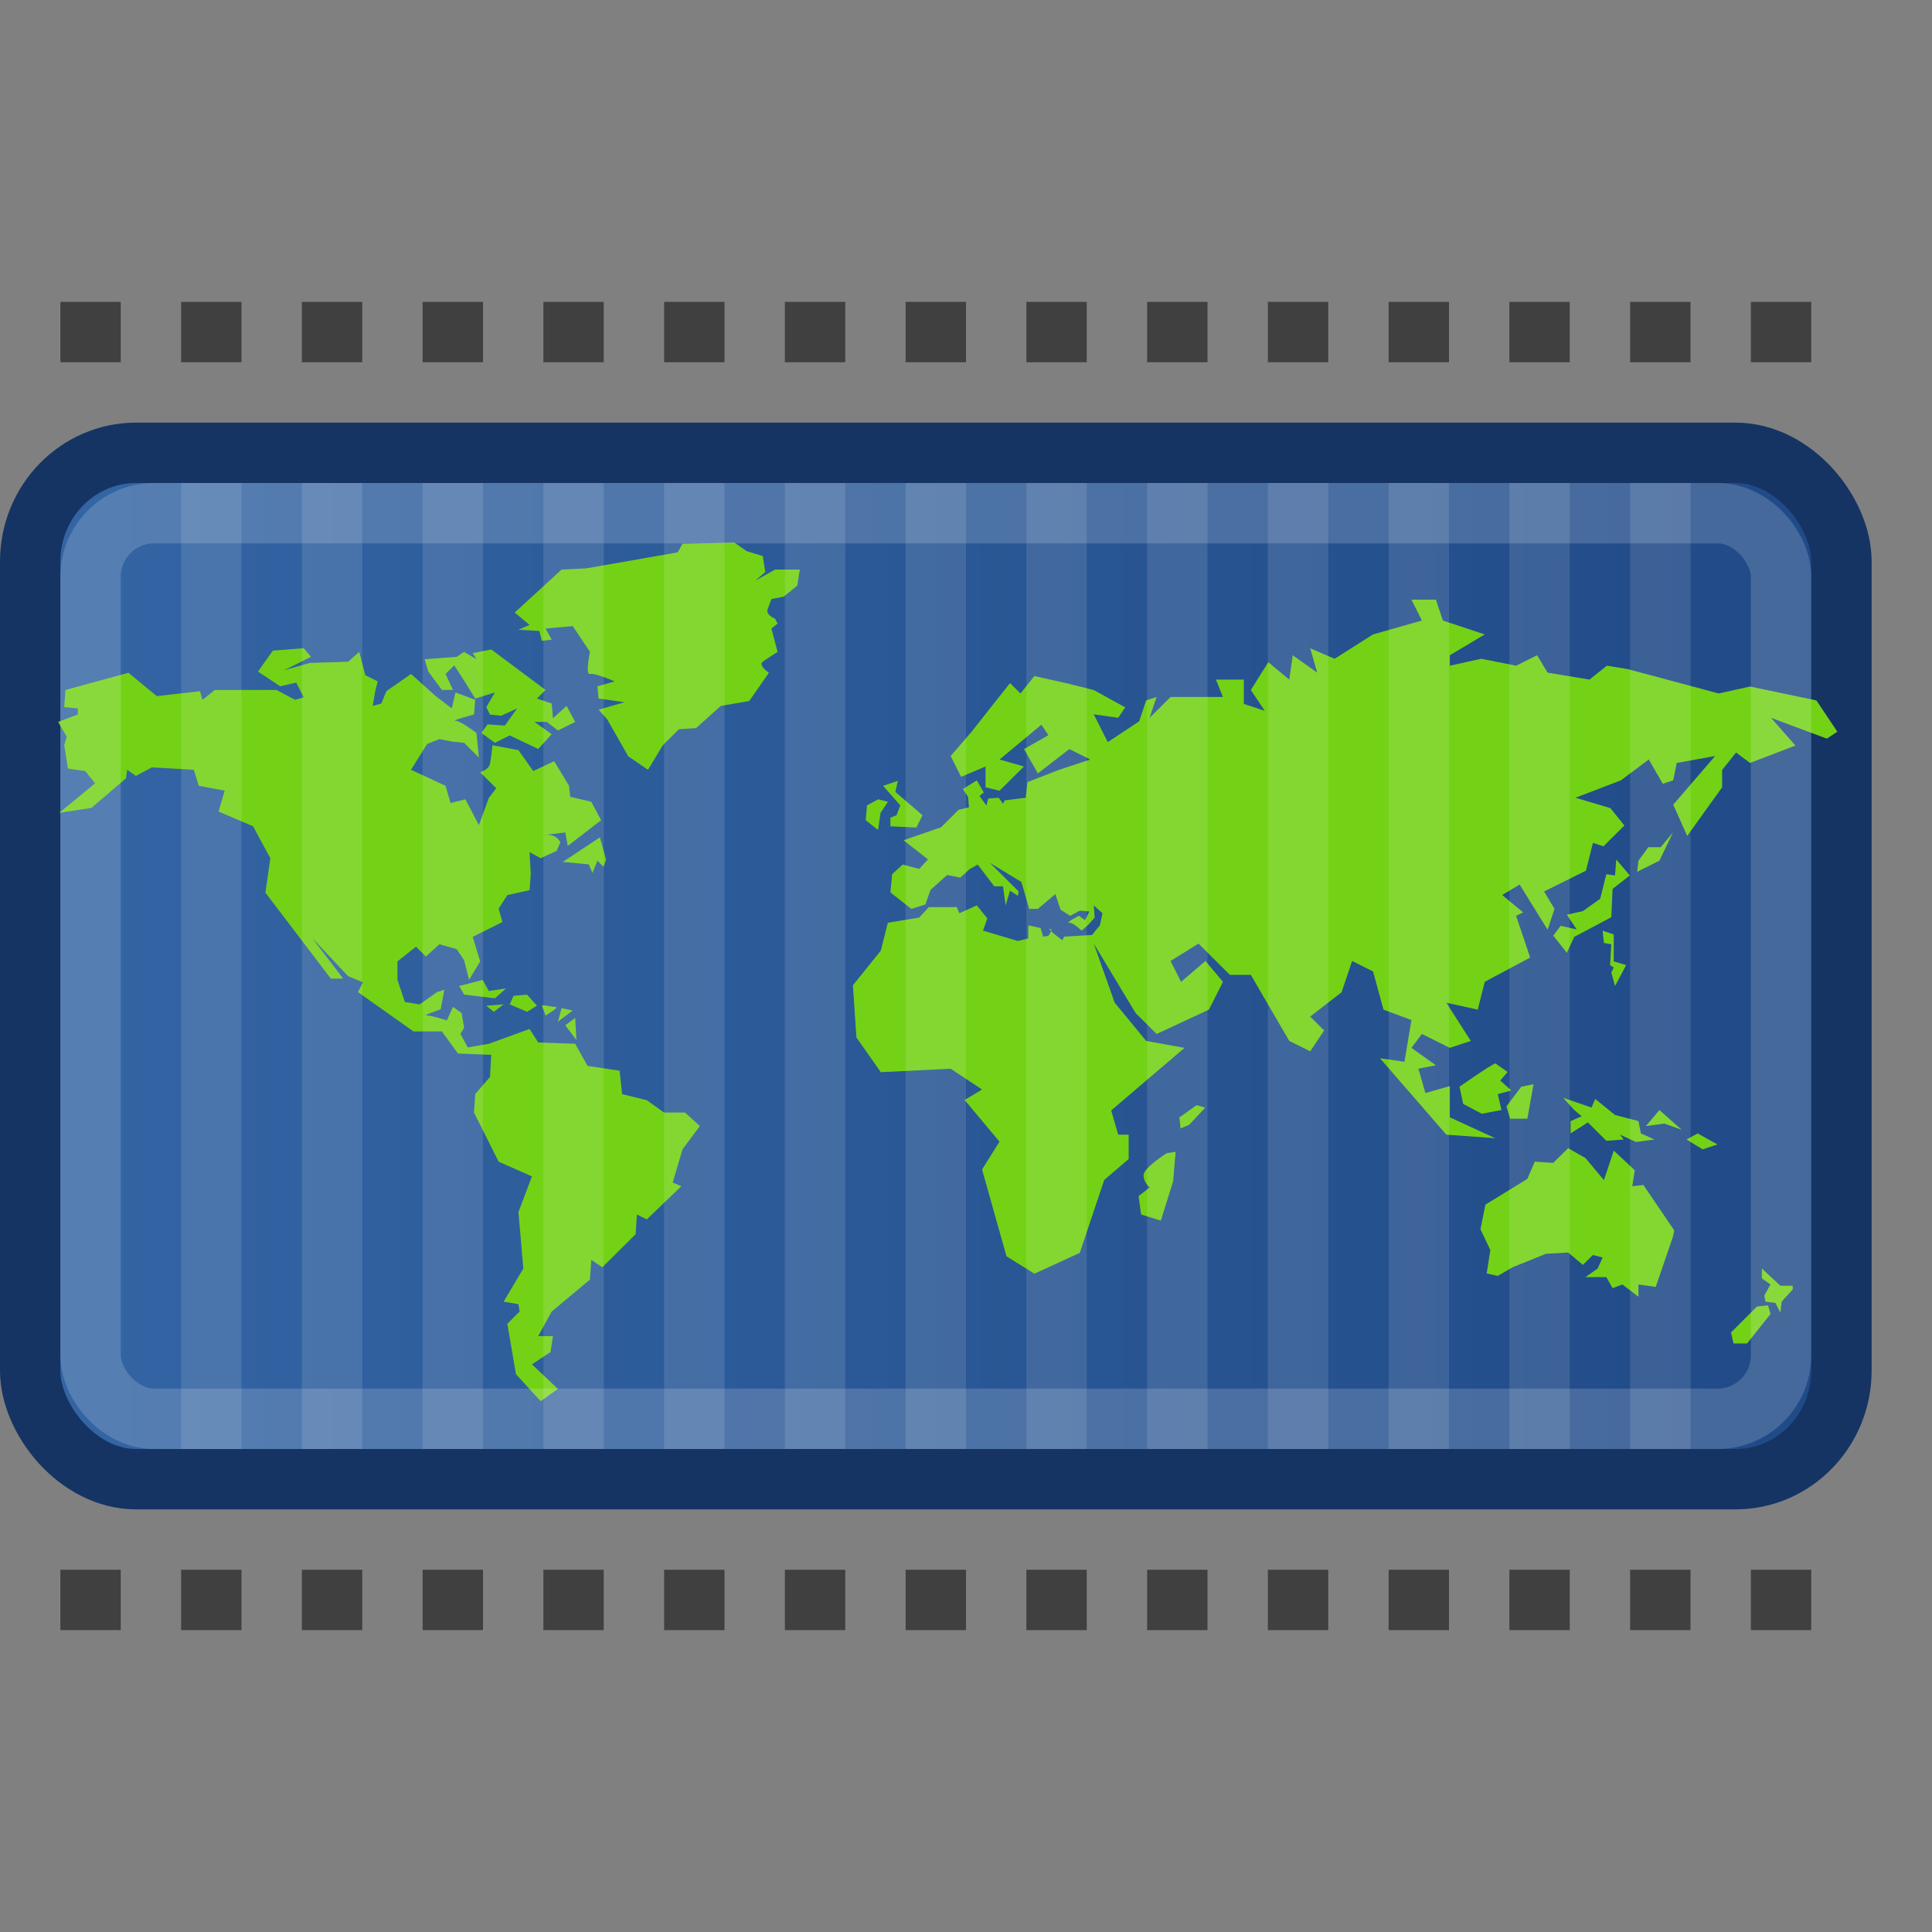 <?xml version="1.0" encoding="UTF-8" standalone="no"?>
<!-- Created with Inkscape (http://www.inkscape.org/) -->
<svg
   xmlns:dc="http://purl.org/dc/elements/1.1/"
   xmlns:cc="http://web.resource.org/cc/"
   xmlns:rdf="http://www.w3.org/1999/02/22-rdf-syntax-ns#"
   xmlns:svg="http://www.w3.org/2000/svg"
   xmlns="http://www.w3.org/2000/svg"
   xmlns:xlink="http://www.w3.org/1999/xlink"
   xmlns:sodipodi="http://sodipodi.sourceforge.net/DTD/sodipodi-0.dtd"
   xmlns:inkscape="http://www.inkscape.org/namespaces/inkscape"
   inkscape:export-ydpi="90.000000"
   inkscape:export-xdpi="90.000000"
   inkscape:export-filename="/home/jimmac/Desktop/wi-fi.png"
   width="32"
   height="32"
   id="svg11300"
   sodipodi:version="0.32"
   inkscape:version="0.45"
   sodipodi:docbase="/home/jimmac/src/cvs/gnome/nld-ui/trunk/tango-yast2-theme/icons/32x32/apps"
   sodipodi:docname="yast-timezone.svg"
   inkscape:output_extension="org.inkscape.output.svg.inkscape"
   version="1.0">
  <rect width="100%" height="100%" fill="#808080" stroke="none"/>
  <defs
     id="defs3">
    <linearGradient
       id="linearGradient6496">
      <stop
         style="stop-color:#3465a4;stop-opacity:1;"
         offset="0"
         id="stop6498" />
      <stop
         style="stop-color:#204a87;stop-opacity:1"
         offset="1"
         id="stop6500" />
    </linearGradient>
    <linearGradient
       id="linearGradient11520">
      <stop
         id="stop11522"
         offset="0"
         style="stop-color:#ffffff;stop-opacity:1;" />
      <stop
         id="stop11524"
         offset="1"
         style="stop-color:#dcdcdc;stop-opacity:1;" />
    </linearGradient>
    <linearGradient
       id="linearGradient11508"
       inkscape:collect="always">
      <stop
         id="stop11510"
         offset="0"
         style="stop-color:#000000;stop-opacity:1;" />
      <stop
         id="stop11512"
         offset="1"
         style="stop-color:#000000;stop-opacity:0;" />
    </linearGradient>
    <linearGradient
       id="linearGradient11494"
       inkscape:collect="always">
      <stop
         id="stop11496"
         offset="0"
         style="stop-color:#ef2929;stop-opacity:1;" />
      <stop
         id="stop11498"
         offset="1"
         style="stop-color:#ef2929;stop-opacity:0;" />
    </linearGradient>
    <linearGradient
       id="linearGradient11415">
      <stop
         id="stop11417"
         offset="0"
         style="stop-color:#204a87;stop-opacity:0;" />
      <stop
         style="stop-color:#204a87;stop-opacity:1;"
         offset="0.5"
         id="stop11423" />
      <stop
         id="stop11419"
         offset="1"
         style="stop-color:#204a87;stop-opacity:0;" />
    </linearGradient>
    <linearGradient
       id="linearGradient11399"
       inkscape:collect="always">
      <stop
         id="stop11401"
         offset="0"
         style="stop-color:#000000;stop-opacity:1;" />
      <stop
         id="stop11403"
         offset="1"
         style="stop-color:#000000;stop-opacity:0;" />
    </linearGradient>
    <linearGradient
       gradientTransform="translate(-60.286,-0.286)"
       y2="34.462"
       x2="43.616"
       y1="3.774"
       x1="15.828"
       gradientUnits="userSpaceOnUse"
       id="linearGradient11425"
       xlink:href="#linearGradient11415"
       inkscape:collect="always" />
    <linearGradient
       gradientTransform="translate(-60.571,0)"
       y2="39.034"
       x2="35.68"
       y1="9.346"
       x1="9.696"
       gradientUnits="userSpaceOnUse"
       id="linearGradient11427"
       xlink:href="#linearGradient11415"
       inkscape:collect="always" />
    <linearGradient
       y2="33.462"
       x2="26.759"
       y1="19.774"
       x1="13.267"
       gradientTransform="translate(-60.857,0.429)"
       gradientUnits="userSpaceOnUse"
       id="linearGradient11439"
       xlink:href="#linearGradient11415"
       inkscape:collect="always" />
    <radialGradient
       r="8.5"
       fy="39.143"
       fx="12.071"
       cy="39.143"
       cx="12.071"
       gradientTransform="matrix(1,0,0,0.487,0,20.065)"
       gradientUnits="userSpaceOnUse"
       id="radialGradient11441"
       xlink:href="#linearGradient11399"
       inkscape:collect="always" />
    <radialGradient
       gradientTransform="matrix(1.243,0,0,1.243,-6.714,-3.743)"
       gradientUnits="userSpaceOnUse"
       r="3.834"
       fy="15.048"
       fx="27.577"
       cy="15.048"
       cx="27.577"
       id="radialGradient11500"
       xlink:href="#linearGradient11494"
       inkscape:collect="always" />
    <radialGradient
       r="3.834"
       fy="16.049"
       fx="27.577"
       cy="16.049"
       cx="27.577"
       gradientTransform="matrix(1.243,0,0,1.243,-6.714,-3.743)"
       gradientUnits="userSpaceOnUse"
       id="radialGradient11504"
       xlink:href="#linearGradient11494"
       inkscape:collect="always" />
    <radialGradient
       gradientUnits="userSpaceOnUse"
       gradientTransform="matrix(1,0,0,0.338,0,29.482)"
       r="6.566"
       fy="44.565"
       fx="30.204"
       cy="44.565"
       cx="30.204"
       id="radialGradient11514"
       xlink:href="#linearGradient11508"
       inkscape:collect="always" />
    <radialGradient
       gradientTransform="matrix(1.995,0,0,1.995,-24.325,-35.701)"
       gradientUnits="userSpaceOnUse"
       r="20.531"
       fy="35.878"
       fx="24.446"
       cy="35.878"
       cx="24.446"
       id="radialGradient11526"
       xlink:href="#linearGradient11520"
       inkscape:collect="always" />
    <radialGradient
       r="6.566"
       fy="44.565"
       fx="30.204"
       cy="44.565"
       cx="30.204"
       gradientTransform="matrix(1,0,0,0.338,0,29.482)"
       gradientUnits="userSpaceOnUse"
       id="radialGradient11532"
       xlink:href="#linearGradient11508"
       inkscape:collect="always" />
    <radialGradient
       inkscape:collect="always"
       xlink:href="#linearGradient11508"
       id="radialGradient1348"
       gradientUnits="userSpaceOnUse"
       gradientTransform="matrix(1,0,0,0.338,0,29.482)"
       cx="30.204"
       cy="44.565"
       fx="30.204"
       fy="44.565"
       r="6.566" />
    <radialGradient
       inkscape:collect="always"
       xlink:href="#linearGradient11520"
       id="radialGradient1350"
       gradientUnits="userSpaceOnUse"
       gradientTransform="matrix(1.995,0,0,1.995,-24.325,-35.701)"
       cx="24.446"
       cy="35.878"
       fx="24.446"
       fy="35.878"
       r="20.531" />
    <radialGradient
       inkscape:collect="always"
       xlink:href="#linearGradient11494"
       id="radialGradient1352"
       gradientUnits="userSpaceOnUse"
       gradientTransform="matrix(1.243,0,0,1.243,-6.714,-3.743)"
       cx="27.577"
       cy="16.049"
       fx="27.577"
       fy="16.049"
       r="3.834" />
    <radialGradient
       inkscape:collect="always"
       xlink:href="#linearGradient11494"
       id="radialGradient1354"
       gradientUnits="userSpaceOnUse"
       gradientTransform="matrix(1.243,0,0,1.243,-6.714,-3.743)"
       cx="27.577"
       cy="15.048"
       fx="27.577"
       fy="15.048"
       r="3.834" />
    <radialGradient
       inkscape:collect="always"
       xlink:href="#linearGradient11508"
       id="radialGradient1356"
       gradientUnits="userSpaceOnUse"
       gradientTransform="matrix(1,0,0,0.338,0,29.482)"
       cx="30.204"
       cy="44.565"
       fx="30.204"
       fy="44.565"
       r="6.566" />
    <radialGradient
       inkscape:collect="always"
       xlink:href="#linearGradient11520"
       id="radialGradient1366"
       gradientUnits="userSpaceOnUse"
       gradientTransform="matrix(2.049,0,0,2.049,-25.65,-37.311)"
       cx="24.446"
       cy="35.878"
       fx="24.446"
       fy="35.878"
       r="20.531" />
    <linearGradient
       inkscape:collect="always"
       xlink:href="#linearGradient6496"
       id="linearGradient6502"
       x1="0.5"
       y1="23.25"
       x2="48.25"
       y2="23.25"
       gradientUnits="userSpaceOnUse"
       gradientTransform="matrix(0.628,0,0,0.567,0.186,2.825)" />
  </defs>
  <sodipodi:namedview
     stroke="#204a87"
     fill="#73d216"
     id="base"
     pagecolor="#ffffff"
     bordercolor="#666666"
     borderopacity="0.255"
     inkscape:pageopacity="0.0"
     inkscape:pageshadow="2"
     inkscape:zoom="1"
     inkscape:cx="19.897407"
     inkscape:cy="12.723322"
     inkscape:current-layer="layer1"
     showgrid="false"
     inkscape:grid-bbox="true"
     inkscape:document-units="px"
     inkscape:showpageshadow="false"
     inkscape:window-width="1013"
     inkscape:window-height="807"
     inkscape:window-x="550"
     inkscape:window-y="268"
     width="32px"
     height="32px" />
  <g
     id="layer1"
     inkscape:label="Layer 1"
     inkscape:groupmode="layer">
    <rect
       style="opacity:1;color:#000000;fill:url(#linearGradient6502);fill-opacity:1;fill-rule:evenodd;stroke:#153463;stroke-width:1;stroke-linecap:butt;stroke-linejoin:miter;marker:none;marker-start:none;marker-mid:none;marker-end:none;stroke-miterlimit:4;stroke-dasharray:none;stroke-dashoffset:0;stroke-opacity:1;visibility:visible;display:inline;overflow:visible"
       id="rect6486"
       width="30"
       height="17"
       x="0.5"
       y="7.5"
       inkscape:r_cx="true"
       inkscape:r_cy="true"
       rx="1.755"
       ry="1.799" />
    <path
       style="opacity:1;color:#000000;fill:#73d216;fill-opacity:1;fill-rule:evenodd;stroke:none;stroke-width:1;stroke-linecap:butt;stroke-linejoin:miter;marker:none;marker-start:none;marker-mid:none;marker-end:none;stroke-miterlimit:4;stroke-dasharray:none;stroke-dashoffset:0;stroke-opacity:1;visibility:visible;display:inline;overflow:visible"
       d="M 14.705,15.284 L 14.589,15.745 L 14.127,16.32 L 14.185,17.183 L 14.589,17.759 L 15.746,17.701 L 16.266,18.046 L 15.977,18.219 L 16.555,18.91 L 16.266,19.37 L 16.671,20.809 L 17.133,21.096 L 17.885,20.751 L 18.29,19.543 L 18.694,19.197 L 18.694,18.794 L 18.521,18.794 L 18.405,18.392 L 19.62,17.356 L 18.984,17.241 L 18.463,16.608 L 18.116,15.629 L 18.81,16.78 L 19.157,17.126 L 20.024,16.723 L 20.256,16.262 L 19.966,15.917 L 19.562,16.262 L 19.388,15.917 L 19.851,15.629 L 20.371,16.147 L 20.718,16.147 L 21.354,17.241 L 21.701,17.413 L 21.932,17.068 L 21.701,16.838 L 22.221,16.435 L 22.395,15.917 L 22.742,16.09 L 22.915,16.723 L 23.378,16.895 L 23.262,17.586 L 22.857,17.528 L 23.956,18.794 L 24.765,18.852 L 24.014,18.507 L 24.014,17.989 L 23.609,18.104 L 23.493,17.701 L 23.783,17.644 L 23.378,17.356 L 23.551,17.126 L 24.014,17.356 L 24.361,17.241 L 23.956,16.608 L 24.476,16.723 L 24.592,16.262 L 25.344,15.86 L 25.112,15.169 L 25.228,15.112 L 24.881,14.824 L 25.17,14.651 L 25.633,15.399 L 25.748,15.054 L 25.575,14.766 L 26.269,14.421 L 26.384,13.961 L 26.558,14.018 L 26.905,13.673 L 26.673,13.385 L 26.095,13.213 L 26.847,12.925 L 27.309,12.58 L 27.541,12.982 L 27.714,12.925 L 27.772,12.637 L 28.408,12.522 L 27.714,13.328 L 27.945,13.846 L 28.524,13.04 L 28.524,12.752 L 28.755,12.464 L 28.986,12.637 L 29.738,12.349 L 29.333,11.889 L 30.258,12.234 L 30.432,12.119 L 30.085,11.601 L 28.986,11.371 L 28.466,11.486 L 26.963,11.083 L 26.616,11.026 L 26.327,11.256 L 25.633,11.141 L 25.459,10.853 L 25.112,11.026 L 24.534,10.911 L 24.014,11.026 L 24.014,10.853 L 24.592,10.508 L 23.898,10.278 L 23.783,9.932 L 23.378,9.932 L 23.551,10.278 L 22.742,10.508 L 22.106,10.911 L 21.701,10.738 L 21.817,11.141 L 21.412,10.853 L 21.354,11.256 L 21.007,10.968 L 20.718,11.429 L 20.949,11.774 L 20.602,11.659 L 20.602,11.256 L 20.14,11.256 L 20.256,11.544 L 19.388,11.544 L 19.041,11.889 L 19.157,11.544 L 18.984,11.601 L 18.868,11.947 L 18.348,12.292 L 18.116,11.831 L 18.521,11.889 L 18.637,11.716 L 18.116,11.429 L 17.654,11.314 L 17.133,11.198 L 16.902,11.486 L 16.729,11.314 L 16.093,12.119 L 15.746,12.522 L 15.919,12.867 L 16.324,12.695 L 16.324,13.04 L 16.555,13.097 L 16.96,12.695 L 16.555,12.58 L 17.249,12.004 L 17.365,12.177 L 16.96,12.407 L 17.191,12.81 L 17.712,12.407 L 18.058,12.58 L 17.538,12.752 L 17.018,12.954 L 16.989,13.213 L 16.642,13.256 L 16.613,13.313 L 16.541,13.213 L 16.367,13.227 L 16.338,13.342 L 16.223,13.184 L 16.295,13.126 L 16.179,12.925 L 15.948,13.069 L 16.035,13.198 L 16.049,13.371 L 15.876,13.414 L 15.587,13.702 L 14.965,13.917 L 15.37,14.234 L 15.225,14.392 L 14.951,14.32 L 14.777,14.479 L 14.748,14.781 L 15.095,15.054 L 15.327,14.982 L 15.413,14.738 L 15.688,14.493 L 15.905,14.536 L 16.064,14.392 L 16.194,14.32 L 16.468,14.68 L 16.613,14.68 L 16.656,14.996 L 16.729,14.752 L 16.859,14.838 L 16.873,14.766 L 16.396,14.292 L 16.917,14.608 L 17.047,15.054 L 17.191,15.054 L 17.48,14.809 L 17.567,15.068 L 17.726,15.169 L 17.885,15.083 L 18.044,15.097 L 17.972,15.241 L 17.871,15.169 C 17.871,15.169 17.639,15.284 17.712,15.284 C 17.784,15.284 17.914,15.414 17.914,15.414 L 18.03,15.313 L 18.131,15.198 L 18.116,14.996 L 18.261,15.126 L 18.217,15.327 L 18.087,15.486 L 17.625,15.514 L 17.596,15.572 C 17.596,15.572 17.336,15.385 17.394,15.385 C 17.451,15.385 17.365,15.5 17.365,15.5 L 17.278,15.514 L 17.235,15.371 L 17.032,15.327 L 17.032,15.543 L 16.859,15.586 L 16.281,15.414 L 16.353,15.212 L 16.179,14.996 L 15.89,15.126 L 15.847,15.025 L 15.384,15.025 L 15.225,15.198 L 14.705,15.284 z "
       id="path6432"
       inkscape:r_cx="true"
       inkscape:r_cy="true" />
    <path
       style="opacity:1;color:#000000;fill:#73d216;fill-opacity:1;fill-rule:evenodd;stroke:none;stroke-width:1;stroke-linecap:butt;stroke-linejoin:miter;marker:none;marker-start:none;marker-mid:none;marker-end:none;stroke-miterlimit:4;stroke-dasharray:none;stroke-dashoffset:0;stroke-opacity:1;visibility:visible;display:inline;overflow:visible"
       d="M 14.871,12.934 L 14.83,13.117 L 15.28,13.503 L 15.178,13.707 L 14.748,13.686 L 14.748,13.544 L 14.85,13.503 L 14.912,13.34 L 14.626,13.015 L 14.871,12.934 z "
       id="path6436"
       inkscape:r_cx="true"
       inkscape:r_cy="true" />
    <path
       style="opacity:1;color:#000000;fill:#73d216;fill-opacity:1;fill-rule:evenodd;stroke:none;stroke-width:1;stroke-linecap:butt;stroke-linejoin:miter;marker:none;marker-start:none;marker-mid:none;marker-end:none;stroke-miterlimit:4;stroke-dasharray:none;stroke-dashoffset:0;stroke-opacity:1;visibility:visible;display:inline;overflow:visible"
       d="M 14.544,13.239 L 14.707,13.279 L 14.585,13.463 L 14.544,13.747 L 14.339,13.585 L 14.36,13.34 L 14.544,13.239 z "
       id="path6438"
       inkscape:r_cx="true"
       inkscape:r_cy="true" />
    <path
       style="opacity:1;color:#000000;fill:#73d216;fill-opacity:1;fill-rule:evenodd;stroke:none;stroke-width:1;stroke-linecap:butt;stroke-linejoin:miter;marker:none;marker-start:none;marker-mid:none;marker-end:none;stroke-miterlimit:4;stroke-dasharray:none;stroke-dashoffset:0;stroke-opacity:1;visibility:visible;display:inline;overflow:visible"
       d="M 24.521,20.36 L 24.685,20.706 L 24.624,21.092 L 24.808,21.133 L 25.053,20.99 L 25.605,20.767 L 25.973,20.746 L 26.218,20.95 L 26.382,20.787 L 26.545,20.828 L 26.463,21.011 L 26.259,21.153 L 26.606,21.153 L 26.709,21.336 L 26.872,21.275 L 27.138,21.479 L 27.138,21.275 L 27.424,21.316 L 27.71,20.482 L 27.731,20.38 L 27.22,19.627 L 27.036,19.648 L 27.077,19.383 L 26.729,19.058 L 26.566,19.546 L 26.259,19.18 L 25.973,19.017 L 25.727,19.261 L 25.421,19.241 L 25.298,19.526 L 24.603,19.953 L 24.521,20.36 z "
       id="path6440"
       inkscape:r_cx="true"
       inkscape:r_cy="true"
       sodipodi:nodetypes="cccccccccccccccccccccccccccccccc" />
    <path
       style="opacity:1;color:#000000;fill:#73d216;fill-opacity:1;fill-rule:evenodd;stroke:none;stroke-width:1;stroke-linecap:butt;stroke-linejoin:miter;marker:none;marker-start:none;marker-mid:none;marker-end:none;stroke-miterlimit:4;stroke-dasharray:none;stroke-dashoffset:0;stroke-opacity:1;visibility:visible;display:inline;overflow:visible"
       d="M 29.1,21.641 L 28.671,22.069 L 28.712,22.252 L 28.937,22.252 L 29.325,21.764 L 29.284,21.621 L 29.1,21.641 z "
       id="path6442"
       inkscape:r_cx="true"
       inkscape:r_cy="true" />
    <path
       style="opacity:1;color:#000000;fill:#73d216;fill-opacity:1;fill-rule:evenodd;stroke:none;stroke-width:1;stroke-linecap:butt;stroke-linejoin:miter;marker:none;marker-start:none;marker-mid:none;marker-end:none;stroke-miterlimit:4;stroke-dasharray:none;stroke-dashoffset:0;stroke-opacity:1;visibility:visible;display:inline;overflow:visible"
       d="M 29.182,21.011 L 29.182,21.174 L 29.325,21.275 L 29.223,21.458 L 29.243,21.56 L 29.407,21.58 L 29.489,21.743 L 29.509,21.56 L 29.693,21.357 L 29.693,21.296 L 29.489,21.296 L 29.182,21.011 z "
       id="path6444"
       inkscape:r_cx="true"
       inkscape:r_cy="true" />
    <path
       style="opacity:1;color:#000000;fill:#73d216;fill-opacity:1;fill-rule:evenodd;stroke:none;stroke-width:1;stroke-linecap:butt;stroke-linejoin:miter;marker:none;marker-start:none;marker-mid:none;marker-end:none;stroke-miterlimit:4;stroke-dasharray:none;stroke-dashoffset:0;stroke-opacity:1;visibility:visible;display:inline;overflow:visible"
       d="M 24.767,17.613 C 24.664,17.654 24.174,18 24.174,18 L 24.235,18.284 L 24.542,18.447 L 24.869,18.386 L 24.808,18.122 L 25.032,18.061 L 24.848,17.898 L 24.971,17.755 L 24.767,17.613 z "
       id="path6446"
       inkscape:r_cx="true"
       inkscape:r_cy="true" />
    <path
       style="opacity:1;color:#000000;fill:#73d216;fill-opacity:1;fill-rule:evenodd;stroke:none;stroke-width:1;stroke-linecap:butt;stroke-linejoin:miter;marker:none;marker-start:none;marker-mid:none;marker-end:none;stroke-miterlimit:4;stroke-dasharray:none;stroke-dashoffset:0;stroke-opacity:1;visibility:visible;display:inline;overflow:visible"
       d="M 25.4,17.959 L 25.196,18 L 24.951,18.325 L 25.012,18.529 L 25.298,18.529 L 25.4,17.959 z "
       id="path6448"
       inkscape:r_cx="true"
       inkscape:r_cy="true" />
    <path
       style="opacity:1;color:#000000;fill:#73d216;fill-opacity:1;fill-rule:evenodd;stroke:none;stroke-width:1;stroke-linecap:butt;stroke-linejoin:miter;marker:none;marker-start:none;marker-mid:none;marker-end:none;stroke-miterlimit:4;stroke-dasharray:none;stroke-dashoffset:0;stroke-opacity:1;visibility:visible;display:inline;overflow:visible"
       d="M 25.891,18.183 L 26.075,18.386 L 26.198,18.488 L 26.014,18.569 L 26.014,18.773 L 26.3,18.59 L 26.606,18.895 L 26.893,18.874 L 26.831,18.793 L 27.097,18.915 L 27.404,18.874 L 27.179,18.773 L 27.138,18.569 L 26.75,18.468 L 26.422,18.203 L 26.361,18.345 L 25.891,18.183 z "
       id="path6450"
       inkscape:r_cx="true"
       inkscape:r_cy="true" />
    <path
       style="opacity:1;color:#000000;fill:#73d216;fill-opacity:1;fill-rule:evenodd;stroke:none;stroke-width:1;stroke-linecap:butt;stroke-linejoin:miter;marker:none;marker-start:none;marker-mid:none;marker-end:none;stroke-miterlimit:4;stroke-dasharray:none;stroke-dashoffset:0;stroke-opacity:1;visibility:visible;display:inline;overflow:visible"
       d="M 27.485,18.386 L 27.261,18.651 L 27.567,18.61 L 27.853,18.712 L 27.485,18.386 z "
       id="path6452"
       inkscape:r_cx="true"
       inkscape:r_cy="true" />
    <path
       style="opacity:1;color:#000000;fill:#73d216;fill-opacity:1;fill-rule:evenodd;stroke:none;stroke-width:1;stroke-linecap:butt;stroke-linejoin:miter;marker:none;marker-start:none;marker-mid:none;marker-end:none;stroke-miterlimit:4;stroke-dasharray:none;stroke-dashoffset:0;stroke-opacity:1;visibility:visible;display:inline;overflow:visible"
       d="M 27.935,18.874 L 28.201,19.037 L 28.446,18.956 L 28.119,18.773 L 27.935,18.874 z "
       id="path6454"
       inkscape:r_cx="true"
       inkscape:r_cy="true" />
    <path
       style="opacity:1;color:#000000;fill:#73d216;fill-opacity:1;fill-rule:evenodd;stroke:none;stroke-width:1;stroke-linecap:butt;stroke-linejoin:miter;marker:none;marker-start:none;marker-mid:none;marker-end:none;stroke-miterlimit:4;stroke-dasharray:none;stroke-dashoffset:0;stroke-opacity:1;visibility:visible;display:inline;overflow:visible"
       d="M 25.85,15.334 L 25.727,15.497 L 25.952,15.782 L 26.075,15.517 L 26.688,15.192 L 26.709,14.724 L 26.995,14.5 L 26.77,14.236 L 26.75,14.5 L 26.606,14.48 L 26.504,14.887 L 26.218,15.09 L 25.952,15.151 L 26.116,15.395 L 25.85,15.334 z "
       id="path6456"
       inkscape:r_cx="true"
       inkscape:r_cy="true" />
    <path
       style="opacity:1;color:#000000;fill:#73d216;fill-opacity:1;fill-rule:evenodd;stroke:none;stroke-width:1;stroke-linecap:butt;stroke-linejoin:miter;marker:none;marker-start:none;marker-mid:none;marker-end:none;stroke-miterlimit:4;stroke-dasharray:none;stroke-dashoffset:0;stroke-opacity:1;visibility:visible;display:inline;overflow:visible"
       d="M 27.138,14.256 L 27.117,14.439 L 27.485,14.256 L 27.71,13.788 L 27.506,14.032 L 27.301,14.032 L 27.138,14.256 z "
       id="path6458"
       inkscape:r_cx="true"
       inkscape:r_cy="true" />
    <path
       style="opacity:1;color:#000000;fill:#73d216;fill-opacity:1;fill-rule:evenodd;stroke:none;stroke-width:1;stroke-linecap:butt;stroke-linejoin:miter;marker:none;marker-start:none;marker-mid:none;marker-end:none;stroke-miterlimit:4;stroke-dasharray:none;stroke-dashoffset:0;stroke-opacity:1;visibility:visible;display:inline;overflow:visible"
       d="M 26.545,15.416 L 26.566,15.619 L 26.688,15.64 L 26.668,15.985 L 26.729,16.026 L 26.688,16.107 L 26.75,16.331 L 26.934,15.985 L 26.729,15.924 L 26.729,15.477 L 26.545,15.416 z "
       id="path6460"
       inkscape:r_cx="true"
       inkscape:r_cy="true" />
    <path
       style="opacity:1;color:#000000;fill:#73d216;fill-opacity:1;fill-rule:evenodd;stroke:none;stroke-width:1;stroke-linecap:butt;stroke-linejoin:miter;marker:none;marker-start:none;marker-mid:none;marker-end:none;stroke-miterlimit:4;stroke-dasharray:none;stroke-dashoffset:0;stroke-opacity:1;visibility:visible;display:inline;overflow:visible"
       d="M 19.329,19.098 C 19.329,19.098 18.941,19.342 18.941,19.464 C 18.941,19.587 19.043,19.668 19.043,19.668 L 18.859,19.81 L 18.9,20.116 L 19.227,20.217 L 19.431,19.566 L 19.472,19.078 L 19.329,19.098 z "
       id="path6462"
       inkscape:r_cx="true"
       inkscape:r_cy="true" />
    <path
       style="opacity:1;color:#000000;fill:#73d216;fill-opacity:1;fill-rule:evenodd;stroke:none;stroke-width:1;stroke-linecap:butt;stroke-linejoin:miter;marker:none;marker-start:none;marker-mid:none;marker-end:none;stroke-miterlimit:4;stroke-dasharray:none;stroke-dashoffset:0;stroke-opacity:1;visibility:visible;display:inline;overflow:visible"
       d="M 19.82,18.305 L 19.534,18.508 L 19.554,18.691 L 19.697,18.63 L 19.963,18.345 L 19.82,18.305 z "
       id="path6464"
       inkscape:r_cx="true"
       inkscape:r_cy="true" />
    <path
       style="opacity:1;color:#000000;fill:#73d216;fill-opacity:1;fill-rule:evenodd;stroke:none;stroke-width:1;stroke-linecap:butt;stroke-linejoin:miter;marker:none;marker-start:none;marker-mid:none;marker-end:none;stroke-miterlimit:4;stroke-dasharray:none;stroke-dashoffset:0;stroke-opacity:1;visibility:visible;display:inline;overflow:visible"
       d="M 8.771,17.043 L 8.914,17.267 L 9.527,17.288 L 9.731,17.654 L 10.263,17.735 L 10.304,18.122 L 10.713,18.223 L 10.999,18.427 L 11.346,18.427 L 11.592,18.651 L 11.305,19.037 L 11.142,19.587 L 11.285,19.648 L 10.713,20.197 L 10.549,20.116 L 10.529,20.441 L 9.977,20.99 L 9.793,20.868 L 9.772,21.194 L 9.138,21.723 L 8.914,22.13 L 9.159,22.13 L 9.118,22.394 L 8.811,22.598 L 9.241,23.005 L 8.954,23.208 L 8.546,22.76 L 8.403,21.926 L 8.607,21.723 L 8.587,21.601 L 8.341,21.56 L 8.668,21.011 L 8.587,20.075 L 8.811,19.485 L 8.259,19.241 L 7.851,18.427 L 7.871,18.122 L 8.116,17.837 L 8.137,17.471 L 7.585,17.45 L 7.319,17.084 L 6.849,17.084 L 5.929,16.433 L 6.011,16.27 L 5.766,16.169 L 5.173,15.538 L 5.684,16.209 L 5.479,16.209 L 4.396,14.785 L 4.478,14.215 L 4.192,13.686 L 3.619,13.442 L 3.721,13.096 L 3.292,13.015 L 3.21,12.75 L 2.515,12.71 L 2.25,12.852 L 2.106,12.75 L 2.086,12.893 L 1.514,13.381 L 0.982,13.463 L 1.575,12.974 L 1.411,12.771 L 1.125,12.73 L 1.064,12.344 L 1.105,12.201 L 0.962,11.957 L 1.289,11.835 L 1.289,11.733 L 1.064,11.713 L 1.084,11.428 L 2.127,11.143 L 2.597,11.53 L 3.313,11.448 L 3.353,11.591 L 3.558,11.428 L 4.58,11.428 L 4.887,11.591 L 5.03,11.55 L 4.907,11.306 L 4.641,11.367 L 4.273,11.123 L 4.519,10.777 L 5.03,10.736 L 5.152,10.879 L 4.703,11.102 L 5.132,10.98 L 5.766,10.96 L 5.95,10.797 L 6.052,11.184 L 6.256,11.286 L 6.215,11.448 L 6.174,11.692 L 6.317,11.652 L 6.399,11.448 L 6.808,11.163 L 7.217,11.53 L 7.483,11.733 L 7.544,11.469 L 7.871,11.591 L 7.851,11.835 C 7.851,11.835 7.462,11.937 7.544,11.937 C 7.626,11.937 7.892,12.14 7.892,12.14 L 7.932,12.547 L 7.687,12.303 L 7.483,12.282 L 7.278,12.242 L 7.074,12.323 L 6.808,12.75 L 7.38,13.015 L 7.462,13.3 L 7.708,13.239 L 7.932,13.666 L 8.096,13.218 L 8.219,13.056 L 7.953,12.791 C 7.953,12.791 8.096,12.75 8.116,12.649 C 8.137,12.547 8.157,12.344 8.157,12.344 L 8.587,12.425 L 8.832,12.771 L 9.179,12.608 L 9.425,13.015 L 9.445,13.198 L 9.793,13.279 L 9.956,13.585 L 9.404,14.012 L 9.363,13.788 C 9.363,13.788 8.852,13.849 9.036,13.829 C 9.22,13.808 9.282,13.951 9.282,13.951 L 9.22,14.093 L 8.954,14.215 L 8.771,14.114 L 8.791,14.48 L 8.771,14.744 L 8.403,14.826 L 8.259,15.049 L 8.321,15.273 L 7.83,15.517 L 7.953,15.924 L 7.769,16.23 L 7.687,15.904 L 7.564,15.721 L 7.278,15.64 L 7.053,15.843 L 6.89,15.68 L 6.583,15.924 L 6.583,16.23 L 6.706,16.596 L 6.951,16.636 L 7.237,16.433 L 7.36,16.392 L 7.299,16.718 C 7.299,16.718 6.992,16.82 7.074,16.82 C 7.156,16.82 7.401,16.901 7.401,16.901 L 7.503,16.677 L 7.646,16.779 L 7.687,17.023 L 7.626,17.125 L 7.748,17.349 L 8.096,17.288 L 8.771,17.043 z "
       id="path6466"
       inkscape:r_cx="true"
       inkscape:r_cy="true" />
    <path
       style="opacity:1;color:#000000;fill:#73d216;fill-opacity:1;fill-rule:evenodd;stroke:none;stroke-width:1;stroke-linecap:butt;stroke-linejoin:miter;marker:none;marker-start:none;marker-mid:none;marker-end:none;stroke-miterlimit:4;stroke-dasharray:none;stroke-dashoffset:0;stroke-opacity:1;visibility:visible;display:inline;overflow:visible"
       d="M 7.605,16.331 L 7.687,16.474 L 8.198,16.535 L 8.382,16.372 L 8.096,16.413 L 7.994,16.23 L 7.605,16.331 z "
       id="path6468"
       inkscape:r_cx="true"
       inkscape:r_cy="true" />
    <path
       style="opacity:1;color:#000000;fill:#73d216;fill-opacity:1;fill-rule:evenodd;stroke:none;stroke-width:1;stroke-linecap:butt;stroke-linejoin:miter;marker:none;marker-start:none;marker-mid:none;marker-end:none;stroke-miterlimit:4;stroke-dasharray:none;stroke-dashoffset:0;stroke-opacity:1;visibility:visible;display:inline;overflow:visible"
       d="M 8.055,16.657 L 8.341,16.636 L 8.178,16.759 L 8.055,16.657 z "
       id="path6470"
       inkscape:r_cx="true"
       inkscape:r_cy="true" />
    <path
       style="opacity:1;color:#000000;fill:#73d216;fill-opacity:1;fill-rule:evenodd;stroke:none;stroke-width:1;stroke-linecap:butt;stroke-linejoin:miter;marker:none;marker-start:none;marker-mid:none;marker-end:none;stroke-miterlimit:4;stroke-dasharray:none;stroke-dashoffset:0;stroke-opacity:1;visibility:visible;display:inline;overflow:visible"
       d="M 8.443,16.636 L 8.73,16.759 L 8.893,16.657 L 8.73,16.474 L 8.505,16.494 L 8.443,16.636 z "
       id="path6472"
       inkscape:r_cx="true"
       inkscape:r_cy="true" />
    <path
       style="opacity:1;color:#000000;fill:#73d216;fill-opacity:1;fill-rule:evenodd;stroke:none;stroke-width:1;stroke-linecap:butt;stroke-linejoin:miter;marker:none;marker-start:none;marker-mid:none;marker-end:none;stroke-miterlimit:4;stroke-dasharray:none;stroke-dashoffset:0;stroke-opacity:1;visibility:visible;display:inline;overflow:visible"
       d="M 8.975,16.657 L 9.036,16.82 C 9.036,16.82 9.282,16.677 9.2,16.677 C 9.118,16.677 8.995,16.636 8.975,16.657 z "
       id="path6474"
       inkscape:r_cx="true"
       inkscape:r_cy="true" />
    <path
       style="opacity:1;color:#000000;fill:#73d216;fill-opacity:1;fill-rule:evenodd;stroke:none;stroke-width:1;stroke-linecap:butt;stroke-linejoin:miter;marker:none;marker-start:none;marker-mid:none;marker-end:none;stroke-miterlimit:4;stroke-dasharray:none;stroke-dashoffset:0;stroke-opacity:1;visibility:visible;display:inline;overflow:visible"
       d="M 9.302,16.697 L 9.241,16.921 L 9.486,16.738 L 9.302,16.697 z "
       id="path6476"
       inkscape:r_cx="true"
       inkscape:r_cy="true" />
    <path
       style="opacity:1;color:#000000;fill:#73d216;fill-opacity:1;fill-rule:evenodd;stroke:none;stroke-width:1;stroke-linecap:butt;stroke-linejoin:miter;marker:none;marker-start:none;marker-mid:none;marker-end:none;stroke-miterlimit:4;stroke-dasharray:none;stroke-dashoffset:0;stroke-opacity:1;visibility:visible;display:inline;overflow:visible"
       d="M 9.527,16.86 L 9.363,16.982 L 9.547,17.226 L 9.527,16.86 z "
       id="path6478"
       inkscape:r_cx="true"
       inkscape:r_cy="true" />
    <path
       style="opacity:1;color:#000000;fill:#73d216;fill-opacity:1;fill-rule:evenodd;stroke:none;stroke-width:1;stroke-linecap:butt;stroke-linejoin:miter;marker:none;marker-start:none;marker-mid:none;marker-end:none;stroke-miterlimit:4;stroke-dasharray:none;stroke-dashoffset:0;stroke-opacity:1;visibility:visible;display:inline;overflow:visible"
       d="M 9.936,13.869 L 10.038,14.236 L 9.997,14.358 L 9.895,14.256 L 9.813,14.459 L 9.752,14.317 L 9.322,14.276 L 9.936,13.869 z "
       id="path6480"
       inkscape:r_cx="true"
       inkscape:r_cy="true" />
    <path
       style="opacity:1;color:#000000;fill:#73d216;fill-opacity:1;fill-rule:evenodd;stroke:none;stroke-width:1;stroke-linecap:butt;stroke-linejoin:miter;marker:none;marker-start:none;marker-mid:none;marker-end:none;stroke-miterlimit:4;stroke-dasharray:none;stroke-dashoffset:0;stroke-opacity:1;visibility:visible;display:inline;overflow:visible"
       d="M 8.566,11.733 L 8.362,12.018 L 8.075,11.998 L 7.973,12.14 L 8.198,12.303 L 8.443,12.181 L 8.914,12.405 L 9.138,12.16 L 8.852,11.957 L 9.057,11.957 L 9.241,12.099 L 9.527,11.957 L 9.384,11.692 L 9.159,11.896 L 9.138,11.652 L 8.893,11.57 L 9.036,11.428 L 8.137,10.757 L 7.83,10.818 L 7.892,10.919 L 7.687,10.797 L 7.564,10.879 L 7.033,10.919 L 7.094,11.123 L 7.319,11.428 L 7.503,11.428 L 7.38,11.163 L 7.524,11.021 L 7.708,11.306 L 7.871,11.57 L 8.198,11.469 L 8.055,11.713 L 8.116,11.835 L 8.3,11.855 L 8.566,11.733 z "
       id="path6482"
       inkscape:r_cx="true"
       inkscape:r_cy="true" />
    <path
       style="opacity:1;color:#000000;fill:#73d216;fill-opacity:1;fill-rule:evenodd;stroke:none;stroke-width:1;stroke-linecap:butt;stroke-linejoin:miter;marker:none;marker-start:none;marker-mid:none;marker-end:none;stroke-miterlimit:4;stroke-dasharray:none;stroke-dashoffset:0;stroke-opacity:1;visibility:visible;display:inline;overflow:visible"
       d="M 9.915,11.754 L 10.058,11.916 L 10.406,12.527 L 10.733,12.75 L 10.978,12.344 L 11.244,12.079 L 11.53,12.059 L 11.939,11.692 L 12.409,11.611 L 12.736,11.143 C 12.736,11.143 12.552,11.021 12.634,10.96 C 12.716,10.899 12.879,10.797 12.879,10.797 L 12.777,10.411 L 12.879,10.329 L 12.838,10.248 C 12.838,10.248 12.675,10.187 12.716,10.085 C 12.757,9.983 12.777,9.922 12.777,9.922 L 12.982,9.882 L 13.206,9.699 L 13.247,9.434 L 12.838,9.434 L 12.511,9.617 L 12.675,9.475 L 12.634,9.21 L 12.368,9.129 L 12.164,8.987 L 11.305,9.007 L 11.224,9.149 L 9.711,9.414 L 9.302,9.434 L 8.525,10.146 L 8.771,10.35 L 8.587,10.431 L 8.934,10.451 L 8.975,10.614 L 9.138,10.594 L 9.036,10.411 L 9.486,10.37 L 9.772,10.797 C 9.772,10.797 9.69,11.184 9.772,11.163 C 9.854,11.143 10.181,11.286 10.181,11.286 L 9.895,11.367 L 9.915,11.57 L 10.345,11.631 L 9.915,11.754 z "
       id="path6484"
       inkscape:r_cx="true"
       inkscape:r_cy="true" />
    <rect
       ry="1.053"
       rx="1.052"
       inkscape:r_cy="true"
       inkscape:r_cx="true"
       y="8.5"
       x="1.5"
       height="15"
       width="28"
       id="rect6504"
       style="opacity:0.167;color:#000000;fill:none;fill-opacity:1;fill-rule:evenodd;stroke:#ffffff;stroke-width:1;stroke-linecap:butt;stroke-linejoin:miter;marker:none;marker-start:none;marker-mid:none;marker-end:none;stroke-miterlimit:4;stroke-dasharray:none;stroke-dashoffset:0;stroke-opacity:1;visibility:visible;display:inline;overflow:visible" />
    <rect
       style="opacity:0.117;color:#000000;fill:#ffffff;fill-opacity:1;fill-rule:evenodd;stroke:none;stroke-width:1;stroke-linecap:butt;stroke-linejoin:miter;marker:none;marker-start:none;marker-mid:none;marker-end:none;stroke-miterlimit:4;stroke-dasharray:none;stroke-dashoffset:0;stroke-opacity:1;visibility:visible;display:inline;overflow:visible"
       id="rect6516"
       width="1"
       height="16"
       x="3"
       y="8"
       inkscape:r_cx="true"
       inkscape:r_cy="true" />
    <rect
       style="opacity:0.5;color:#000000;fill:#000000;fill-opacity:1;fill-rule:evenodd;stroke:none;stroke-width:1;stroke-linecap:butt;stroke-linejoin:miter;marker:none;marker-start:none;marker-mid:none;marker-end:none;stroke-miterlimit:4;stroke-dasharray:none;stroke-dashoffset:0;stroke-opacity:1;visibility:visible;display:inline;overflow:visible"
       id="rect6538"
       width="1"
       height="1"
       x="3"
       y="26"
       inkscape:r_cx="true"
       inkscape:r_cy="true" />
    <rect
       inkscape:r_cy="true"
       inkscape:r_cx="true"
       y="26"
       x="5"
       height="1"
       width="1"
       id="rect4677"
       style="opacity:0.5;color:#000000;fill:#000000;fill-opacity:1;fill-rule:evenodd;stroke:none;stroke-width:1;stroke-linecap:butt;stroke-linejoin:miter;marker:none;marker-start:none;marker-mid:none;marker-end:none;stroke-miterlimit:4;stroke-dasharray:none;stroke-dashoffset:0;stroke-opacity:1;visibility:visible;display:inline;overflow:visible" />
    <rect
       style="opacity:0.5;color:#000000;fill:#000000;fill-opacity:1;fill-rule:evenodd;stroke:none;stroke-width:1;stroke-linecap:butt;stroke-linejoin:miter;marker:none;marker-start:none;marker-mid:none;marker-end:none;stroke-miterlimit:4;stroke-dasharray:none;stroke-dashoffset:0;stroke-opacity:1;visibility:visible;display:inline;overflow:visible"
       id="rect4679"
       width="1"
       height="1"
       x="7"
       y="26"
       inkscape:r_cx="true"
       inkscape:r_cy="true" />
    <rect
       inkscape:r_cy="true"
       inkscape:r_cx="true"
       y="26"
       x="9"
       height="1"
       width="1"
       id="rect4681"
       style="opacity:0.5;color:#000000;fill:#000000;fill-opacity:1;fill-rule:evenodd;stroke:none;stroke-width:1;stroke-linecap:butt;stroke-linejoin:miter;marker:none;marker-start:none;marker-mid:none;marker-end:none;stroke-miterlimit:4;stroke-dasharray:none;stroke-dashoffset:0;stroke-opacity:1;visibility:visible;display:inline;overflow:visible" />
    <rect
       style="opacity:0.5;color:#000000;fill:#000000;fill-opacity:1;fill-rule:evenodd;stroke:none;stroke-width:1;stroke-linecap:butt;stroke-linejoin:miter;marker:none;marker-start:none;marker-mid:none;marker-end:none;stroke-miterlimit:4;stroke-dasharray:none;stroke-dashoffset:0;stroke-opacity:1;visibility:visible;display:inline;overflow:visible"
       id="rect4683"
       width="1"
       height="1"
       x="11"
       y="26"
       inkscape:r_cx="true"
       inkscape:r_cy="true" />
    <rect
       inkscape:r_cy="true"
       inkscape:r_cx="true"
       y="26"
       x="13"
       height="1"
       width="1"
       id="rect4685"
       style="opacity:0.5;color:#000000;fill:#000000;fill-opacity:1;fill-rule:evenodd;stroke:none;stroke-width:1;stroke-linecap:butt;stroke-linejoin:miter;marker:none;marker-start:none;marker-mid:none;marker-end:none;stroke-miterlimit:4;stroke-dasharray:none;stroke-dashoffset:0;stroke-opacity:1;visibility:visible;display:inline;overflow:visible" />
    <rect
       style="opacity:0.5;color:#000000;fill:#000000;fill-opacity:1;fill-rule:evenodd;stroke:none;stroke-width:1;stroke-linecap:butt;stroke-linejoin:miter;marker:none;marker-start:none;marker-mid:none;marker-end:none;stroke-miterlimit:4;stroke-dasharray:none;stroke-dashoffset:0;stroke-opacity:1;visibility:visible;display:inline;overflow:visible"
       id="rect4687"
       width="1"
       height="1"
       x="15"
       y="26"
       inkscape:r_cx="true"
       inkscape:r_cy="true" />
    <rect
       inkscape:r_cy="true"
       inkscape:r_cx="true"
       y="26"
       x="17"
       height="1"
       width="1"
       id="rect4689"
       style="opacity:0.5;color:#000000;fill:#000000;fill-opacity:1;fill-rule:evenodd;stroke:none;stroke-width:1;stroke-linecap:butt;stroke-linejoin:miter;marker:none;marker-start:none;marker-mid:none;marker-end:none;stroke-miterlimit:4;stroke-dasharray:none;stroke-dashoffset:0;stroke-opacity:1;visibility:visible;display:inline;overflow:visible" />
    <rect
       style="opacity:0.5;color:#000000;fill:#000000;fill-opacity:1;fill-rule:evenodd;stroke:none;stroke-width:1;stroke-linecap:butt;stroke-linejoin:miter;marker:none;marker-start:none;marker-mid:none;marker-end:none;stroke-miterlimit:4;stroke-dasharray:none;stroke-dashoffset:0;stroke-opacity:1;visibility:visible;display:inline;overflow:visible"
       id="rect4691"
       width="1"
       height="1"
       x="19"
       y="26"
       inkscape:r_cx="true"
       inkscape:r_cy="true" />
    <rect
       inkscape:r_cy="true"
       inkscape:r_cx="true"
       y="26"
       x="21"
       height="1"
       width="1"
       id="rect4693"
       style="opacity:0.5;color:#000000;fill:#000000;fill-opacity:1;fill-rule:evenodd;stroke:none;stroke-width:1;stroke-linecap:butt;stroke-linejoin:miter;marker:none;marker-start:none;marker-mid:none;marker-end:none;stroke-miterlimit:4;stroke-dasharray:none;stroke-dashoffset:0;stroke-opacity:1;visibility:visible;display:inline;overflow:visible" />
    <rect
       style="opacity:0.5;color:#000000;fill:#000000;fill-opacity:1;fill-rule:evenodd;stroke:none;stroke-width:1;stroke-linecap:butt;stroke-linejoin:miter;marker:none;marker-start:none;marker-mid:none;marker-end:none;stroke-miterlimit:4;stroke-dasharray:none;stroke-dashoffset:0;stroke-opacity:1;visibility:visible;display:inline;overflow:visible"
       id="rect4695"
       width="1"
       height="1"
       x="23"
       y="26"
       inkscape:r_cx="true"
       inkscape:r_cy="true" />
    <rect
       inkscape:r_cy="true"
       inkscape:r_cx="true"
       y="26"
       x="25"
       height="1"
       width="1"
       id="rect4697"
       style="opacity:0.5;color:#000000;fill:#000000;fill-opacity:1;fill-rule:evenodd;stroke:none;stroke-width:1;stroke-linecap:butt;stroke-linejoin:miter;marker:none;marker-start:none;marker-mid:none;marker-end:none;stroke-miterlimit:4;stroke-dasharray:none;stroke-dashoffset:0;stroke-opacity:1;visibility:visible;display:inline;overflow:visible" />
    <rect
       style="opacity:0.5;color:#000000;fill:#000000;fill-opacity:1;fill-rule:evenodd;stroke:none;stroke-width:1;stroke-linecap:butt;stroke-linejoin:miter;marker:none;marker-start:none;marker-mid:none;marker-end:none;stroke-miterlimit:4;stroke-dasharray:none;stroke-dashoffset:0;stroke-opacity:1;visibility:visible;display:inline;overflow:visible"
       id="rect4699"
       width="1"
       height="1"
       x="27"
       y="26"
       inkscape:r_cx="true"
       inkscape:r_cy="true" />
    <rect
       inkscape:r_cy="true"
       inkscape:r_cx="true"
       y="26"
       x="29"
       height="1"
       width="1"
       id="rect4701"
       style="opacity:0.5;color:#000000;fill:#000000;fill-opacity:1;fill-rule:evenodd;stroke:none;stroke-width:1;stroke-linecap:butt;stroke-linejoin:miter;marker:none;marker-start:none;marker-mid:none;marker-end:none;stroke-miterlimit:4;stroke-dasharray:none;stroke-dashoffset:0;stroke-opacity:1;visibility:visible;display:inline;overflow:visible" />
    <rect
       inkscape:r_cy="true"
       inkscape:r_cx="true"
       y="5"
       x="3"
       height="1"
       width="1"
       id="rect4705"
       style="opacity:0.5;color:#000000;fill:#000000;fill-opacity:1;fill-rule:evenodd;stroke:none;stroke-width:1;stroke-linecap:butt;stroke-linejoin:miter;marker:none;marker-start:none;marker-mid:none;marker-end:none;stroke-miterlimit:4;stroke-dasharray:none;stroke-dashoffset:0;stroke-opacity:1;visibility:visible;display:inline;overflow:visible" />
    <rect
       style="opacity:0.5;color:#000000;fill:#000000;fill-opacity:1;fill-rule:evenodd;stroke:none;stroke-width:1;stroke-linecap:butt;stroke-linejoin:miter;marker:none;marker-start:none;marker-mid:none;marker-end:none;stroke-miterlimit:4;stroke-dasharray:none;stroke-dashoffset:0;stroke-opacity:1;visibility:visible;display:inline;overflow:visible"
       id="rect4707"
       width="1"
       height="1"
       x="5"
       y="5"
       inkscape:r_cx="true"
       inkscape:r_cy="true" />
    <rect
       inkscape:r_cy="true"
       inkscape:r_cx="true"
       y="5"
       x="7"
       height="1"
       width="1"
       id="rect4709"
       style="opacity:0.5;color:#000000;fill:#000000;fill-opacity:1;fill-rule:evenodd;stroke:none;stroke-width:1;stroke-linecap:butt;stroke-linejoin:miter;marker:none;marker-start:none;marker-mid:none;marker-end:none;stroke-miterlimit:4;stroke-dasharray:none;stroke-dashoffset:0;stroke-opacity:1;visibility:visible;display:inline;overflow:visible" />
    <rect
       style="opacity:0.5;color:#000000;fill:#000000;fill-opacity:1;fill-rule:evenodd;stroke:none;stroke-width:1;stroke-linecap:butt;stroke-linejoin:miter;marker:none;marker-start:none;marker-mid:none;marker-end:none;stroke-miterlimit:4;stroke-dasharray:none;stroke-dashoffset:0;stroke-opacity:1;visibility:visible;display:inline;overflow:visible"
       id="rect4711"
       width="1"
       height="1"
       x="9"
       y="5"
       inkscape:r_cx="true"
       inkscape:r_cy="true" />
    <rect
       inkscape:r_cy="true"
       inkscape:r_cx="true"
       y="5"
       x="11"
       height="1"
       width="1"
       id="rect4713"
       style="opacity:0.5;color:#000000;fill:#000000;fill-opacity:1;fill-rule:evenodd;stroke:none;stroke-width:1;stroke-linecap:butt;stroke-linejoin:miter;marker:none;marker-start:none;marker-mid:none;marker-end:none;stroke-miterlimit:4;stroke-dasharray:none;stroke-dashoffset:0;stroke-opacity:1;visibility:visible;display:inline;overflow:visible" />
    <rect
       style="opacity:0.5;color:#000000;fill:#000000;fill-opacity:1;fill-rule:evenodd;stroke:none;stroke-width:1;stroke-linecap:butt;stroke-linejoin:miter;marker:none;marker-start:none;marker-mid:none;marker-end:none;stroke-miterlimit:4;stroke-dasharray:none;stroke-dashoffset:0;stroke-opacity:1;visibility:visible;display:inline;overflow:visible"
       id="rect4715"
       width="1"
       height="1"
       x="13"
       y="5"
       inkscape:r_cx="true"
       inkscape:r_cy="true" />
    <rect
       inkscape:r_cy="true"
       inkscape:r_cx="true"
       y="5"
       x="15"
       height="1"
       width="1"
       id="rect4717"
       style="opacity:0.5;color:#000000;fill:#000000;fill-opacity:1;fill-rule:evenodd;stroke:none;stroke-width:1;stroke-linecap:butt;stroke-linejoin:miter;marker:none;marker-start:none;marker-mid:none;marker-end:none;stroke-miterlimit:4;stroke-dasharray:none;stroke-dashoffset:0;stroke-opacity:1;visibility:visible;display:inline;overflow:visible" />
    <rect
       style="opacity:0.5;color:#000000;fill:#000000;fill-opacity:1;fill-rule:evenodd;stroke:none;stroke-width:1;stroke-linecap:butt;stroke-linejoin:miter;marker:none;marker-start:none;marker-mid:none;marker-end:none;stroke-miterlimit:4;stroke-dasharray:none;stroke-dashoffset:0;stroke-opacity:1;visibility:visible;display:inline;overflow:visible"
       id="rect4719"
       width="1"
       height="1"
       x="17"
       y="5"
       inkscape:r_cx="true"
       inkscape:r_cy="true" />
    <rect
       inkscape:r_cy="true"
       inkscape:r_cx="true"
       y="5"
       x="19"
       height="1"
       width="1"
       id="rect4721"
       style="opacity:0.5;color:#000000;fill:#000000;fill-opacity:1;fill-rule:evenodd;stroke:none;stroke-width:1;stroke-linecap:butt;stroke-linejoin:miter;marker:none;marker-start:none;marker-mid:none;marker-end:none;stroke-miterlimit:4;stroke-dasharray:none;stroke-dashoffset:0;stroke-opacity:1;visibility:visible;display:inline;overflow:visible" />
    <rect
       style="opacity:0.5;color:#000000;fill:#000000;fill-opacity:1;fill-rule:evenodd;stroke:none;stroke-width:1;stroke-linecap:butt;stroke-linejoin:miter;marker:none;marker-start:none;marker-mid:none;marker-end:none;stroke-miterlimit:4;stroke-dasharray:none;stroke-dashoffset:0;stroke-opacity:1;visibility:visible;display:inline;overflow:visible"
       id="rect4723"
       width="1"
       height="1"
       x="21"
       y="5"
       inkscape:r_cx="true"
       inkscape:r_cy="true" />
    <rect
       inkscape:r_cy="true"
       inkscape:r_cx="true"
       y="5"
       x="23"
       height="1"
       width="1"
       id="rect4725"
       style="opacity:0.5;color:#000000;fill:#000000;fill-opacity:1;fill-rule:evenodd;stroke:none;stroke-width:1;stroke-linecap:butt;stroke-linejoin:miter;marker:none;marker-start:none;marker-mid:none;marker-end:none;stroke-miterlimit:4;stroke-dasharray:none;stroke-dashoffset:0;stroke-opacity:1;visibility:visible;display:inline;overflow:visible" />
    <rect
       style="opacity:0.5;color:#000000;fill:#000000;fill-opacity:1;fill-rule:evenodd;stroke:none;stroke-width:1;stroke-linecap:butt;stroke-linejoin:miter;marker:none;marker-start:none;marker-mid:none;marker-end:none;stroke-miterlimit:4;stroke-dasharray:none;stroke-dashoffset:0;stroke-opacity:1;visibility:visible;display:inline;overflow:visible"
       id="rect4727"
       width="1"
       height="1"
       x="25"
       y="5"
       inkscape:r_cx="true"
       inkscape:r_cy="true" />
    <rect
       inkscape:r_cy="true"
       inkscape:r_cx="true"
       y="5"
       x="27"
       height="1"
       width="1"
       id="rect4729"
       style="opacity:0.5;color:#000000;fill:#000000;fill-opacity:1;fill-rule:evenodd;stroke:none;stroke-width:1;stroke-linecap:butt;stroke-linejoin:miter;marker:none;marker-start:none;marker-mid:none;marker-end:none;stroke-miterlimit:4;stroke-dasharray:none;stroke-dashoffset:0;stroke-opacity:1;visibility:visible;display:inline;overflow:visible" />
    <rect
       style="opacity:0.5;color:#000000;fill:#000000;fill-opacity:1;fill-rule:evenodd;stroke:none;stroke-width:1;stroke-linecap:butt;stroke-linejoin:miter;marker:none;marker-start:none;marker-mid:none;marker-end:none;stroke-miterlimit:4;stroke-dasharray:none;stroke-dashoffset:0;stroke-opacity:1;visibility:visible;display:inline;overflow:visible"
       id="rect4731"
       width="1"
       height="1"
       x="29"
       y="5"
       inkscape:r_cx="true"
       inkscape:r_cy="true" />
    <rect
       inkscape:r_cy="true"
       inkscape:r_cx="true"
       y="8"
       x="5"
       height="16"
       width="1"
       id="rect4733"
       style="opacity:0.117;color:#000000;fill:#ffffff;fill-opacity:1;fill-rule:evenodd;stroke:none;stroke-width:1;stroke-linecap:butt;stroke-linejoin:miter;marker:none;marker-start:none;marker-mid:none;marker-end:none;stroke-miterlimit:4;stroke-dasharray:none;stroke-dashoffset:0;stroke-opacity:1;visibility:visible;display:inline;overflow:visible" />
    <rect
       style="opacity:0.117;color:#000000;fill:#ffffff;fill-opacity:1;fill-rule:evenodd;stroke:none;stroke-width:1;stroke-linecap:butt;stroke-linejoin:miter;marker:none;marker-start:none;marker-mid:none;marker-end:none;stroke-miterlimit:4;stroke-dasharray:none;stroke-dashoffset:0;stroke-opacity:1;visibility:visible;display:inline;overflow:visible"
       id="rect4735"
       width="1"
       height="16"
       x="7"
       y="8"
       inkscape:r_cx="true"
       inkscape:r_cy="true" />
    <rect
       inkscape:r_cy="true"
       inkscape:r_cx="true"
       y="8"
       x="9"
       height="16"
       width="1"
       id="rect4737"
       style="opacity:0.117;color:#000000;fill:#ffffff;fill-opacity:1;fill-rule:evenodd;stroke:none;stroke-width:1;stroke-linecap:butt;stroke-linejoin:miter;marker:none;marker-start:none;marker-mid:none;marker-end:none;stroke-miterlimit:4;stroke-dasharray:none;stroke-dashoffset:0;stroke-opacity:1;visibility:visible;display:inline;overflow:visible" />
    <rect
       style="opacity:0.117;color:#000000;fill:#ffffff;fill-opacity:1;fill-rule:evenodd;stroke:none;stroke-width:1;stroke-linecap:butt;stroke-linejoin:miter;marker:none;marker-start:none;marker-mid:none;marker-end:none;stroke-miterlimit:4;stroke-dasharray:none;stroke-dashoffset:0;stroke-opacity:1;visibility:visible;display:inline;overflow:visible"
       id="rect4739"
       width="1"
       height="16"
       x="11"
       y="8"
       inkscape:r_cx="true"
       inkscape:r_cy="true" />
    <rect
       inkscape:r_cy="true"
       inkscape:r_cx="true"
       y="8"
       x="13"
       height="16"
       width="1"
       id="rect4741"
       style="opacity:0.117;color:#000000;fill:#ffffff;fill-opacity:1;fill-rule:evenodd;stroke:none;stroke-width:1;stroke-linecap:butt;stroke-linejoin:miter;marker:none;marker-start:none;marker-mid:none;marker-end:none;stroke-miterlimit:4;stroke-dasharray:none;stroke-dashoffset:0;stroke-opacity:1;visibility:visible;display:inline;overflow:visible" />
    <rect
       style="opacity:0.117;color:#000000;fill:#ffffff;fill-opacity:1;fill-rule:evenodd;stroke:none;stroke-width:1;stroke-linecap:butt;stroke-linejoin:miter;marker:none;marker-start:none;marker-mid:none;marker-end:none;stroke-miterlimit:4;stroke-dasharray:none;stroke-dashoffset:0;stroke-opacity:1;visibility:visible;display:inline;overflow:visible"
       id="rect4743"
       width="1"
       height="16"
       x="15"
       y="8"
       inkscape:r_cx="true"
       inkscape:r_cy="true" />
    <rect
       inkscape:r_cy="true"
       inkscape:r_cx="true"
       y="8"
       x="17"
       height="16"
       width="1"
       id="rect4745"
       style="opacity:0.117;color:#000000;fill:#ffffff;fill-opacity:1;fill-rule:evenodd;stroke:none;stroke-width:1;stroke-linecap:butt;stroke-linejoin:miter;marker:none;marker-start:none;marker-mid:none;marker-end:none;stroke-miterlimit:4;stroke-dasharray:none;stroke-dashoffset:0;stroke-opacity:1;visibility:visible;display:inline;overflow:visible" />
    <rect
       style="opacity:0.117;color:#000000;fill:#ffffff;fill-opacity:1;fill-rule:evenodd;stroke:none;stroke-width:1;stroke-linecap:butt;stroke-linejoin:miter;marker:none;marker-start:none;marker-mid:none;marker-end:none;stroke-miterlimit:4;stroke-dasharray:none;stroke-dashoffset:0;stroke-opacity:1;visibility:visible;display:inline;overflow:visible"
       id="rect4747"
       width="1"
       height="16"
       x="19"
       y="8"
       inkscape:r_cx="true"
       inkscape:r_cy="true" />
    <rect
       inkscape:r_cy="true"
       inkscape:r_cx="true"
       y="8"
       x="21"
       height="16"
       width="1"
       id="rect4749"
       style="opacity:0.117;color:#000000;fill:#ffffff;fill-opacity:1;fill-rule:evenodd;stroke:none;stroke-width:1;stroke-linecap:butt;stroke-linejoin:miter;marker:none;marker-start:none;marker-mid:none;marker-end:none;stroke-miterlimit:4;stroke-dasharray:none;stroke-dashoffset:0;stroke-opacity:1;visibility:visible;display:inline;overflow:visible" />
    <rect
       style="opacity:0.117;color:#000000;fill:#ffffff;fill-opacity:1;fill-rule:evenodd;stroke:none;stroke-width:1;stroke-linecap:butt;stroke-linejoin:miter;marker:none;marker-start:none;marker-mid:none;marker-end:none;stroke-miterlimit:4;stroke-dasharray:none;stroke-dashoffset:0;stroke-opacity:1;visibility:visible;display:inline;overflow:visible"
       id="rect4751"
       width="1"
       height="16"
       x="23"
       y="8"
       inkscape:r_cx="true"
       inkscape:r_cy="true" />
    <rect
       inkscape:r_cy="true"
       inkscape:r_cx="true"
       y="8"
       x="25"
       height="16"
       width="1"
       id="rect4753"
       style="opacity:0.117;color:#000000;fill:#ffffff;fill-opacity:1;fill-rule:evenodd;stroke:none;stroke-width:1;stroke-linecap:butt;stroke-linejoin:miter;marker:none;marker-start:none;marker-mid:none;marker-end:none;stroke-miterlimit:4;stroke-dasharray:none;stroke-dashoffset:0;stroke-opacity:1;visibility:visible;display:inline;overflow:visible" />
    <rect
       style="opacity:0.117;color:#000000;fill:#ffffff;fill-opacity:1;fill-rule:evenodd;stroke:none;stroke-width:1;stroke-linecap:butt;stroke-linejoin:miter;marker:none;marker-start:none;marker-mid:none;marker-end:none;stroke-miterlimit:4;stroke-dasharray:none;stroke-dashoffset:0;stroke-opacity:1;visibility:visible;display:inline;overflow:visible"
       id="rect4755"
       width="1"
       height="16"
       x="27"
       y="8"
       inkscape:r_cx="true"
       inkscape:r_cy="true" />
    <rect
       inkscape:r_cy="true"
       inkscape:r_cx="true"
       y="26"
       x="1"
       height="1"
       width="1"
       id="rect4759"
       style="opacity:0.5;color:#000000;fill:#000000;fill-opacity:1;fill-rule:evenodd;stroke:none;stroke-width:1;stroke-linecap:butt;stroke-linejoin:miter;marker:none;marker-start:none;marker-mid:none;marker-end:none;stroke-miterlimit:4;stroke-dasharray:none;stroke-dashoffset:0;stroke-opacity:1;visibility:visible;display:inline;overflow:visible" />
    <rect
       style="opacity:0.5;color:#000000;fill:#000000;fill-opacity:1;fill-rule:evenodd;stroke:none;stroke-width:1;stroke-linecap:butt;stroke-linejoin:miter;marker:none;marker-start:none;marker-mid:none;marker-end:none;stroke-miterlimit:4;stroke-dasharray:none;stroke-dashoffset:0;stroke-opacity:1;visibility:visible;display:inline;overflow:visible"
       id="rect4761"
       width="1"
       height="1"
       x="1"
       y="5"
       inkscape:r_cx="true"
       inkscape:r_cy="true" />
  </g>
</svg>
